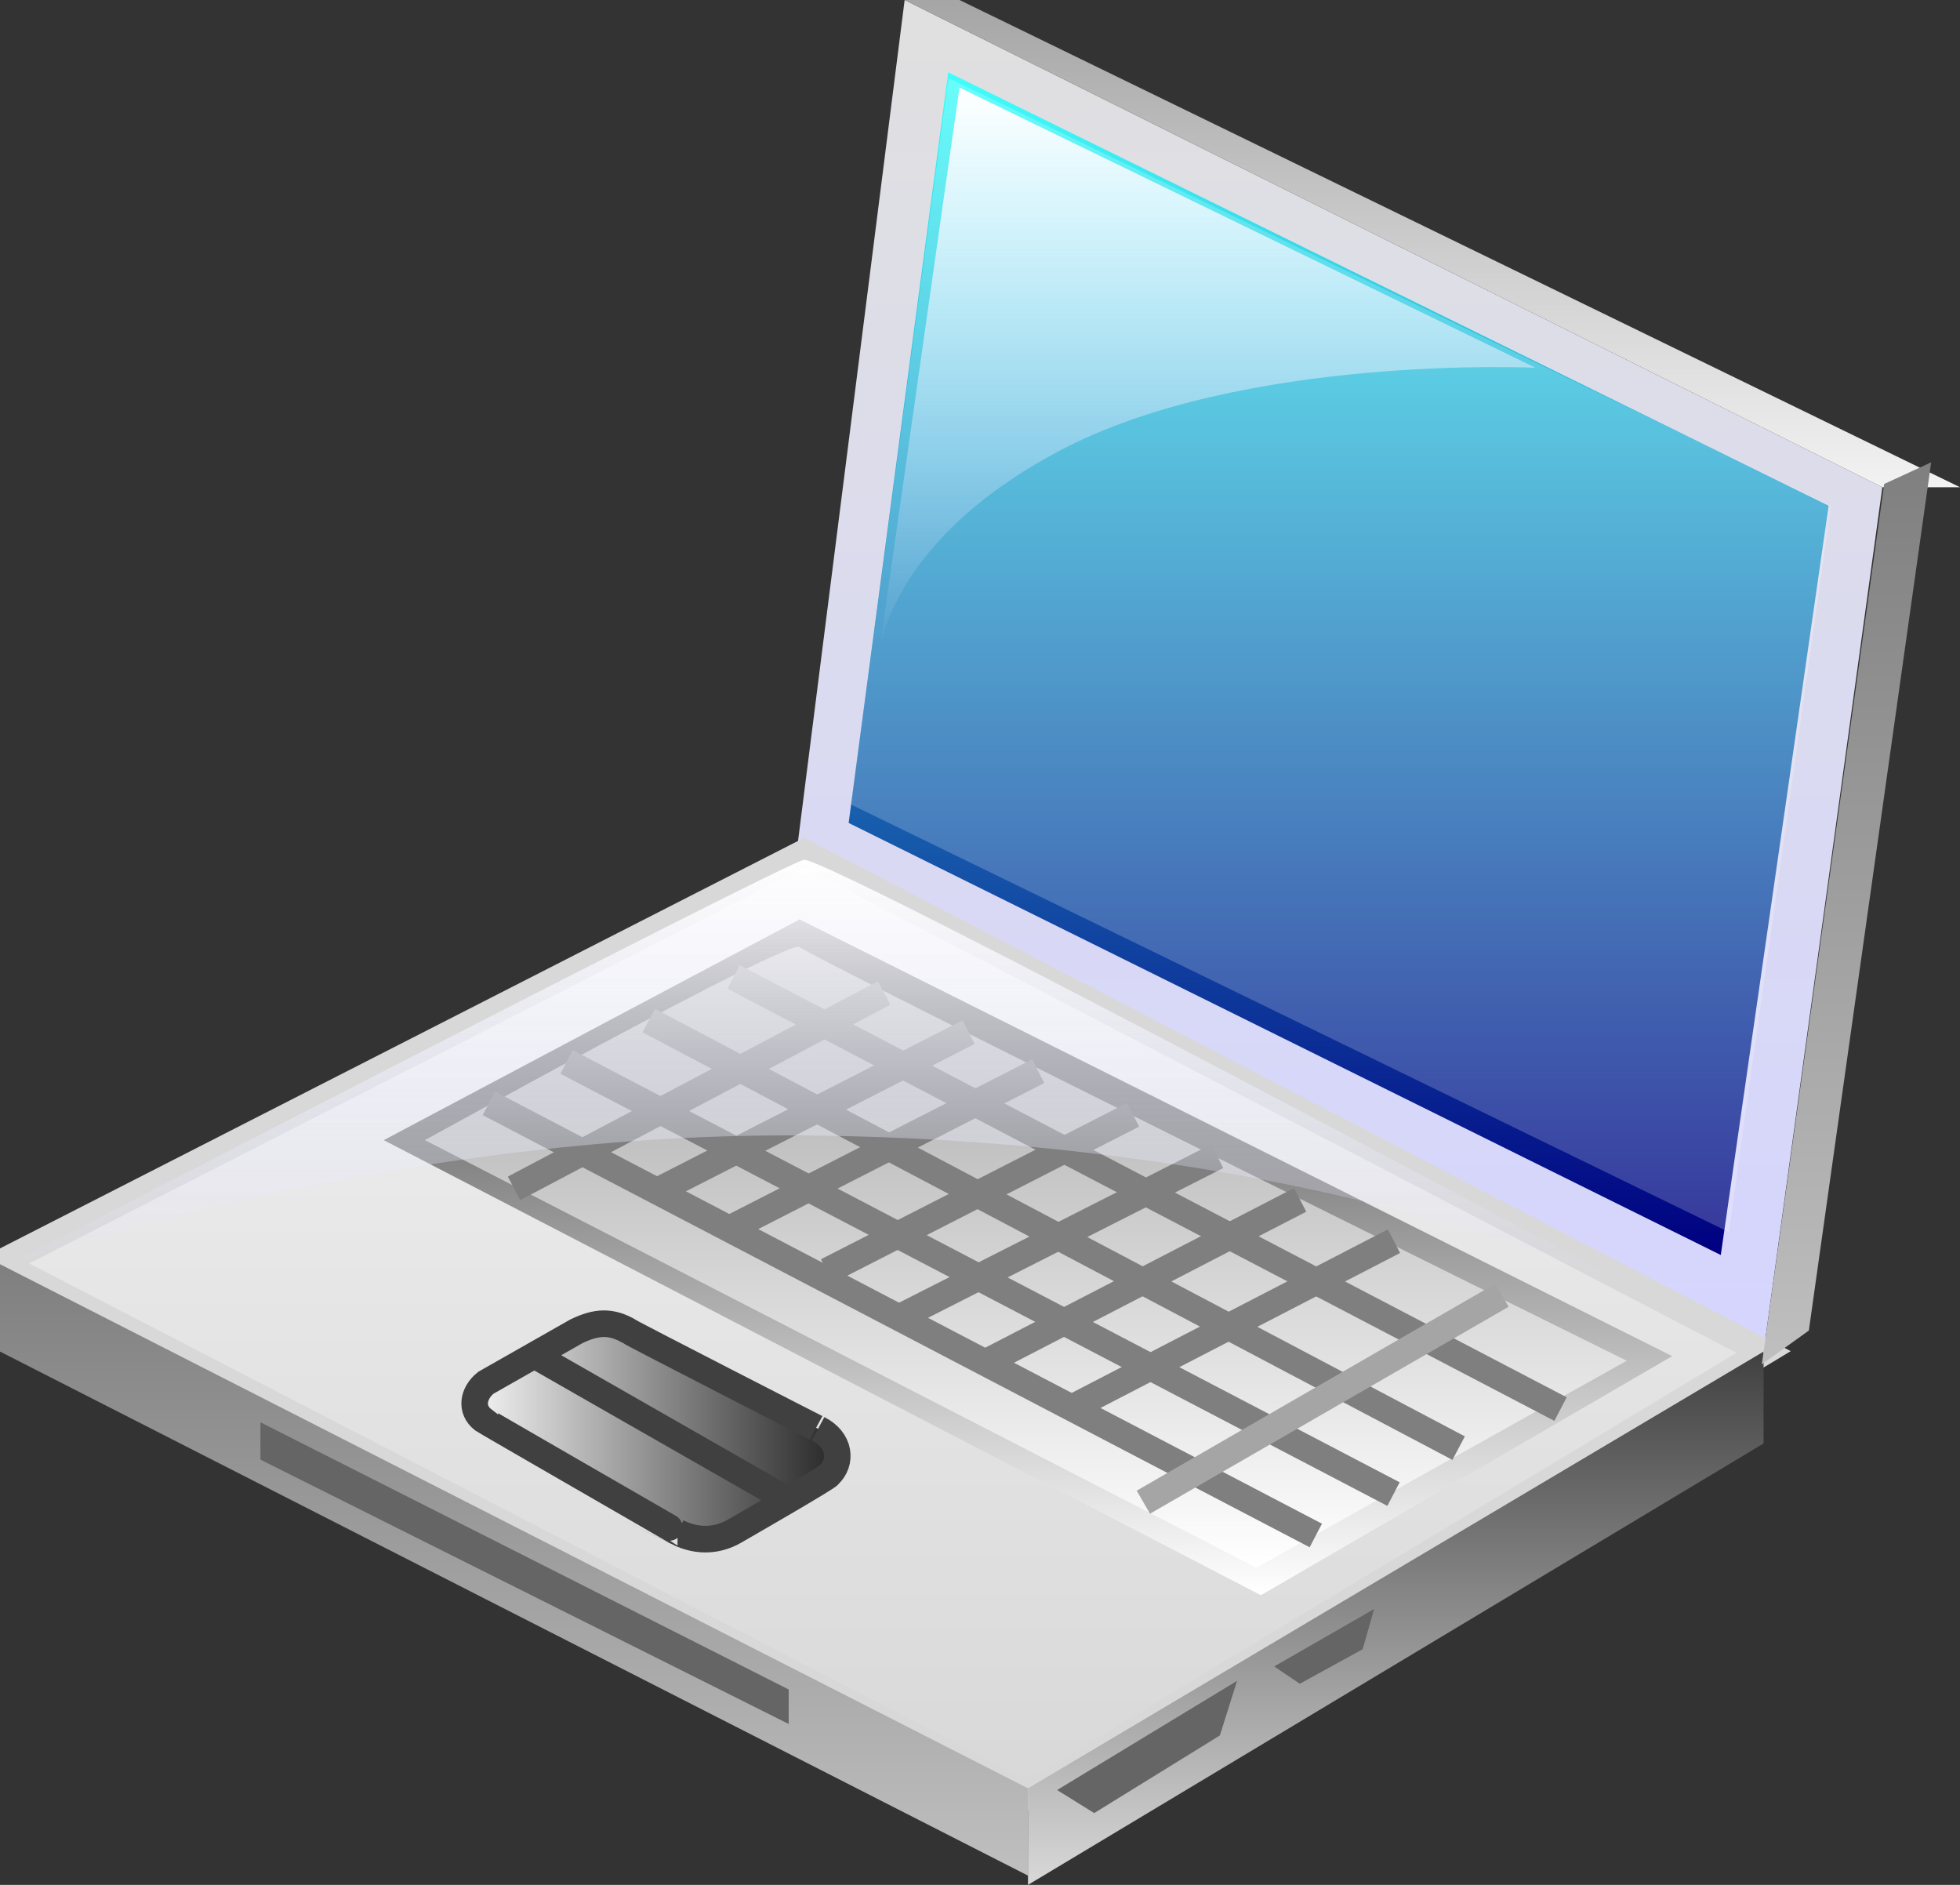 <?xml version="1.0" encoding="utf-8"?>
<!-- Generator: Adobe Illustrator 15.1.0, SVG Export Plug-In . SVG Version: 6.00 Build 0)  -->
<!DOCTYPE svg PUBLIC "-//W3C//DTD SVG 1.1//EN" "http://www.w3.org/Graphics/SVG/1.1/DTD/svg11.dtd">
<svg version="1.1" id="Layer_1" xmlns="http://www.w3.org/2000/svg" xmlns:xlink="http://www.w3.org/1999/xlink" x="0px" y="0px"
	 width="73.701px" height="70.866px" viewBox="384.147 262.242 73.701 70.866"
	 enable-background="new 384.147 262.242 73.701 70.866" xml:space="preserve">
<rect x="384.147" y="262.242" width="73.701" height="70.866" fill="#333333" stroke="none"/>
<symbol  id="glyph0-6" viewBox="0 0 0 0">
	<path fill="#26FF3C" d="M0,0"/>
</symbol>
<g id="surface31">
	
		<linearGradient id="SVGID_1_" gradientUnits="userSpaceOnUse" x1="300.578" y1="252.791" x2="300.578" y2="324.489" gradientTransform="matrix(0.709 0 0 -0.709 221.5 492.223)">
		<stop  offset="0" style="stop-color:#D5D5FF"/>
		<stop  offset="1" style="stop-color:#E0E0E0"/>
	</linearGradient>
	<path fill="url(#SVGID_1_)" d="M418.164,262.242l-4.022,31.721l36.321,19.095l4.465-32.497L418.164,262.242z"/>
	
		<linearGradient id="SVGID_2_" gradientUnits="userSpaceOnUse" x1="298.331" y1="324.489" x2="298.331" y2="298.642" gradientTransform="matrix(0.709 0 0 -0.709 226.565 492.223)">
		<stop  offset="0" style="stop-color:#A5A5A5"/>
		<stop  offset="1" style="stop-color:#F2F2F2"/>
	</linearGradient>
	<path fill="url(#SVGID_2_)" d="M418.164,262.242h2.063l37.622,18.319h-2.921L418.164,262.242z"/>
	
		<linearGradient id="SVGID_3_" gradientUnits="userSpaceOnUse" x1="329.584" y1="335.807" x2="329.584" y2="285.813" gradientTransform="matrix(0.709 0 0 -0.709 183.712 532.306)">
		<stop  offset="0" style="stop-color:#F2F2F2"/>
		<stop  offset="1" style="stop-color:#D8D8D8"/>
	</linearGradient>
	<path fill="url(#SVGID_3_)" stroke="#D8D8D8" stroke-miterlimit="10" d="M414.384,294.303l-30.236,15.436l38.655,19.997
		l27.66-16.663L414.384,294.303z"/>
	
		<linearGradient id="SVGID_4_" gradientUnits="userSpaceOnUse" x1="310.07" y1="341.267" x2="310.07" y2="308.833" gradientTransform="matrix(0.709 0 0 -0.709 183.713 551.646)">
		<stop  offset="0" style="stop-color:#7F7F7F"/>
		<stop  offset="1" style="stop-color:#BFBFBF"/>
	</linearGradient>
	<path fill="url(#SVGID_4_)" d="M384.147,309.773v3.284l38.655,19.703v-3.283L384.147,309.773z"/>
	
		<linearGradient id="SVGID_5_" gradientUnits="userSpaceOnUse" x1="288.147" y1="342.426" x2="288.147" y2="314.136" gradientTransform="matrix(0.709 0 0 -0.709 232.409 555.751)">
		<stop  offset="0" style="stop-color:#404040"/>
		<stop  offset="1" style="stop-color:#D8D8D8"/>
	</linearGradient>
	<path fill="url(#SVGID_5_)" d="M422.802,329.478l27.66-16.42v3.455l-27.66,16.596V329.478z"/>
	
		<linearGradient id="SVGID_6_" gradientUnits="userSpaceOnUse" x1="297.101" y1="325.452" x2="297.101" y2="262.712" gradientTransform="matrix(0.709 0 0 -0.709 223.913 495.623)">
		<stop  offset="0" style="stop-color:#40FFFB"/>
		<stop  offset="1" style="stop-color:#000080"/>
	</linearGradient>
	<path fill="url(#SVGID_6_)" d="M419.801,264.96l33.108,16.295l-4.056,28.172l-32.795-16.245L419.801,264.96z"/>
	
		<linearGradient id="SVGID_7_" gradientUnits="userSpaceOnUse" x1="311.69" y1="336.691" x2="311.69" y2="300.84" gradientTransform="matrix(0.709 0 0 -0.709 201.893 535.439)">
		<stop  offset="0" style="stop-color:#404040"/>
		<stop  offset="1" style="stop-color:#FFFFFF"/>
	</linearGradient>
	<path fill="url(#SVGID_7_)" d="M414.213,296.809l-15.635,8.299l32.983,17.11l15.465-8.989L414.213,296.809z"/>
	
		<linearGradient id="SVGID_8_" gradientUnits="userSpaceOnUse" x1="308.823" y1="337.073" x2="308.823" y2="304.133" gradientTransform="matrix(0.709 0 0 -0.709 203.844 536.739)">
		<stop  offset="0" style="stop-color:#A5A5A5"/>
		<stop  offset="1" style="stop-color:#FFFFFF"/>
	</linearGradient>
	<path fill="url(#SVGID_8_)" d="M400.126,305.108c0,0,13.743-7.605,14.087-7.259c0.341,0.344,31.104,15.554,31.104,15.554
		l-13.926,7.781L400.126,305.108z"/>
	<path fill="#FFFFFF" fill-opacity="0.212" d="M419.813,265.179l-3.668,27.309l33.009,16.076l3.842-27.309L419.813,265.179z"/>
	
		<linearGradient id="SVGID_9_" gradientUnits="userSpaceOnUse" x1="288.17" y1="294.906" x2="288.17" y2="325.651" gradientTransform="matrix(0.709 0 0 -0.709 225.266 496.342)">
		<stop  offset="0" style="stop-color:#E0E0FF;stop-opacity:0"/>
		<stop  offset="1" style="stop-color:#FFFFFF"/>
	</linearGradient>
	<path fill="url(#SVGID_9_)" d="M417.131,287.304l3.095-21.769l21.656,10.533c0,0-11.005-0.519-17.877,3.112
		C417.131,282.811,417.131,287.304,417.131,287.304z"/>
	
		<linearGradient id="SVGID_10_" gradientUnits="userSpaceOnUse" x1="295.457" y1="336.346" x2="276.256" y2="336.346" gradientTransform="matrix(0.709 0 0 -0.709 206.204 554.443)">
		<stop  offset="0" style="stop-color:#262626"/>
		<stop  offset="1" style="stop-color:#F2F2F2"/>
	</linearGradient>
	<path fill="url(#SVGID_10_)" d="M405.822,312.295l-3.405,1.935c-0.499,0.402-0.58,1.021-0.108,1.387
		c-0.009,0.013,7.331,4.234,7.315,4.234c0.812,0.402,1.56,0.293,2.137-0.038c0,0,3.597-2.065,3.55-2.115
		c0.508-0.476,0.434-1.315-0.391-1.731c0.028,0.016-7.107-3.633-7.089-3.658C407.125,311.896,406.582,311.929,405.822,312.295z"/>
	<path fill="none" stroke="#404040" stroke-miterlimit="10" d="M405.822,312.295l-3.405,1.935c-0.499,0.402-0.58,1.021-0.108,1.387
		c-0.009,0.013,7.331,4.234,7.315,4.234c0.812,0.402,1.56,0.293,2.137-0.038c0,0,3.597-2.065,3.55-2.115
		c0.508-0.476,0.434-1.315-0.391-1.731c0.028,0.016-7.107-3.633-7.089-3.658C407.125,311.896,406.582,311.929,405.822,312.295z
		 M404.263,313.207l9.455,5.403"/>
	<path fill="#656565" d="M393.94,315.716l19.864,10.046v1.297l-19.864-9.939V315.716z"/>
	<path fill="#656565" d="M423.897,329.542l6.767-4.105l-0.646,2.053l-4.726,2.919L423.897,329.542z"/>
	<path fill="#656565" d="M432.058,324.896l3.759-2.159l-0.431,1.512l-2.363,1.297L432.058,324.896z"/>
	<path fill="none" stroke="#7F7F7F" stroke-miterlimit="10" d="M402.529,303.724l31.096,16.248"/>
	<path fill="none" stroke="#7F7F7F" stroke-miterlimit="10" d="M405.451,302.168l31.096,16.248"/>
	<path fill="none" stroke="#7F7F7F" stroke-miterlimit="10" d="M408.542,300.612l30.454,16.076"/>
	<path fill="none" stroke="#7F7F7F" stroke-miterlimit="10" d="M411.732,298.972l31.095,16.248"/>
	<path fill="none" stroke="#A5A5A5" stroke-miterlimit="10" d="M427.14,318.72l13.486-7.781"/>
	<path fill="none" stroke="#7F7F7F" stroke-miterlimit="10" d="M403.475,306.921l13.917-7.346"/>
	<path fill="none" stroke="#7F7F7F" stroke-miterlimit="10" d="M409.057,306.921l11.513-5.875"/>
	<path fill="none" stroke="#7F7F7F" stroke-miterlimit="10" d="M411.677,308.392l11.51-5.877"/>
	<path fill="none" stroke="#7F7F7F" stroke-miterlimit="10" d="M415.243,310.032l11.511-5.877"/>
	<path fill="none" stroke="#7F7F7F" stroke-miterlimit="10" d="M417.99,311.761l11.929-6.049"/>
	<path fill="none" stroke="#7F7F7F" stroke-miterlimit="10" d="M420.998,313.575l12.038-6.221"/>
	<path fill="none" stroke="#7F7F7F" stroke-miterlimit="10" d="M424.527,315.132l12.037-6.225"/>
	
		<linearGradient id="SVGID_11_" gradientUnits="userSpaceOnUse" x1="326.426" y1="312.453" x2="326.426" y2="335.899" gradientTransform="matrix(0.709 0 0 -0.709 184.146 532.637)">
		<stop  offset="0" style="stop-color:#E0E0FF;stop-opacity:0"/>
		<stop  offset="1" style="stop-color:#FFFFFF"/>
	</linearGradient>
	<path fill="url(#SVGID_11_)" d="M384.489,309.773c0,0,29.38-15.205,29.895-15.205c1.116,0,32.127,16.594,32.127,16.594
		s-11.684-6.055-32.127-6.23C398.641,304.802,384.489,309.773,384.489,309.773z"/>
	
		<linearGradient id="SVGID_12_" gradientUnits="userSpaceOnUse" x1="263.011" y1="330.624" x2="263.011" y2="282.777" gradientTransform="matrix(0.709 0 0 -0.709 267.171 513.952)">
		<stop  offset="0" style="stop-color:#7F7F7F"/>
		<stop  offset="1" style="stop-color:#BFBFBF"/>
	</linearGradient>
	<path fill="url(#SVGID_12_)" d="M454.996,280.439l1.768-0.815l-4.6,32.643l-1.767,1.269L454.996,280.439z"/>
</g>
</svg>
